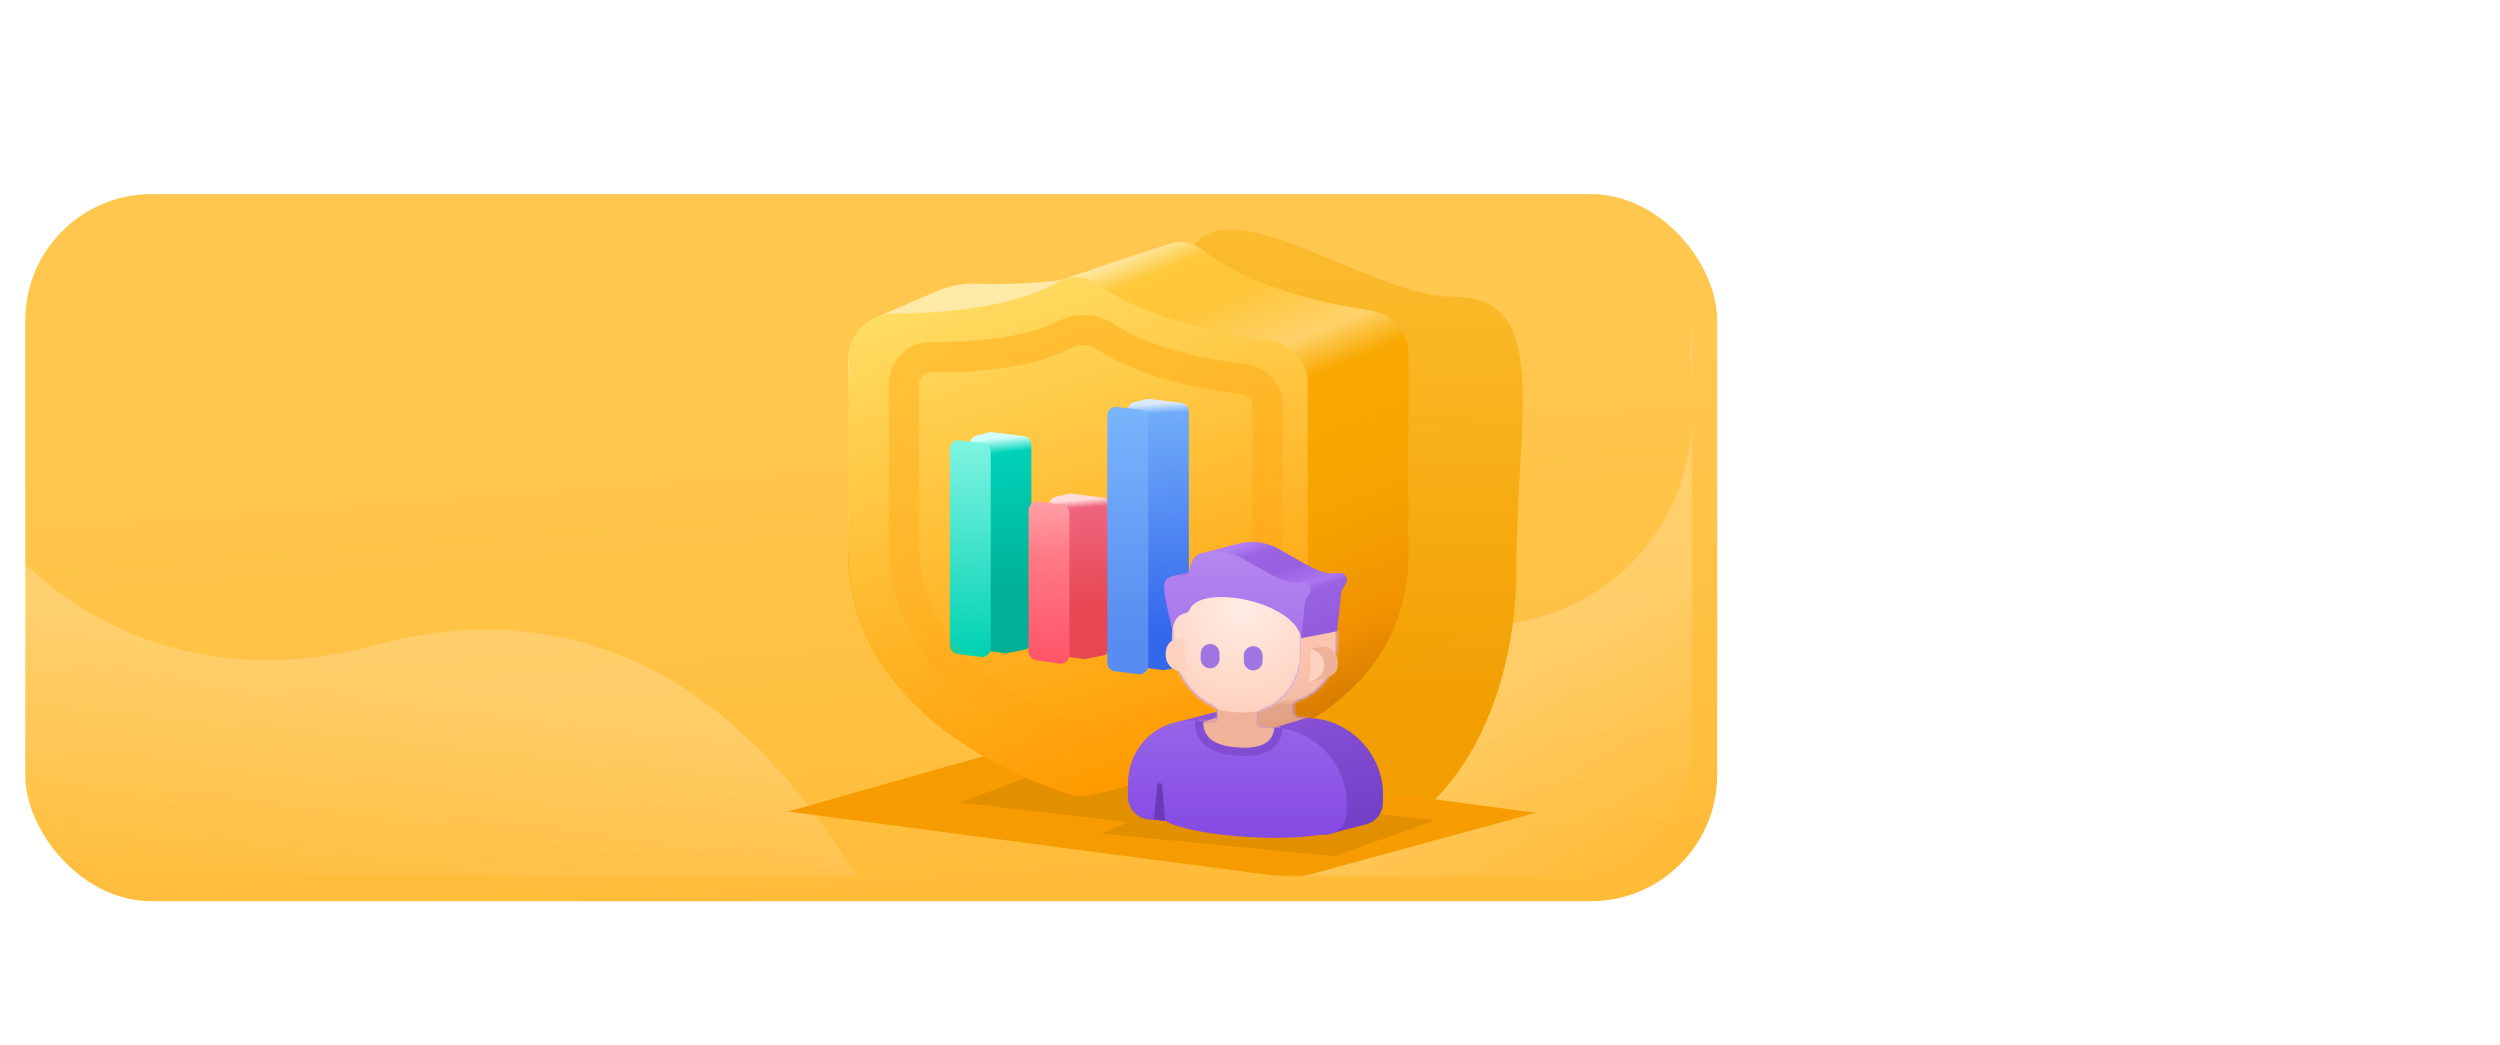<svg width="670" height="280" viewBox="0 0 990 280" fill="none" xmlns="http://www.w3.org/2000/svg">
<g filter="url(#filter0_ii_4972_11848)">
<rect width="670" height="280" rx="50" fill="url(#paint0_linear_4972_11848)"/>
</g>
<mask id="mask0_4972_11848" style="mask-type:alpha" maskUnits="userSpaceOnUse" x="0" y="0" width="670" height="280">
<rect width="670" height="280" rx="50" fill="#FCB13F"/>
</mask>
<g mask="url(#mask0_4972_11848)">
<path opacity="0.2" d="M336.581 275.972C396.354 371.913 478.455 381.811 521.709 374.596L273.431 631.601C195.774 581.99 28.966 406.698 -64.338 278.076C-180.967 117.299 -67.413 -24.977 -34.771 81.354C-6.998 171.827 69.436 210.012 147.562 188.84C225.689 167.668 289.457 200.333 336.581 275.972Z" fill="url(#paint1_linear_4972_11848)"/>
<path opacity="0.2" d="M514.898 272.176C505.265 338.198 463.206 362.97 438.108 369.299L633.164 449.563C663.427 404.366 712.176 270.114 732.212 178.487C757.257 63.953 662.196 13.869 669.693 79.093C676.072 134.59 643.768 173.319 596.51 180.348C549.252 187.377 522.492 220.125 514.898 272.176Z" fill="url(#paint2_linear_4972_11848)"/>
<g filter="url(#filter1_f_4972_11848)">
<path d="M600.497 158.269C600.497 218.32 568.991 267 530.125 267C491.26 267 468 110.74 468 50.689C468 -9.361 536.892 50.689 575.757 50.689C614.623 50.689 600.497 98.219 600.497 158.269Z" fill="url(#paint3_linear_4972_11848)"/>
</g>
<g filter="url(#filter2_f_4972_11848)">
<path d="M512.937 281L312 254.5L405.657 228L608.164 255.001L512.937 281Z" fill="#F79C00"/>
</g>
<g filter="url(#filter3_f_4972_11848)">
<path d="M451.858 259.327L380.034 250.91L412.93 238.716L485.32 247.321L451.858 259.327Z" fill="#E39000"/>
</g>
<g filter="url(#filter4_f_4972_11848)">
<path d="M528.22 272.23L436 263.225L474.896 247.031L568.327 257.993L528.22 272.23Z" fill="#E39000"/>
</g>
</g>
<mask id="mask1_4972_11848" style="mask-type:alpha" maskUnits="userSpaceOnUse" x="300" y="24" width="293" height="293">
<rect x="300" y="24" width="293" height="293" fill="#C4C4C4"/>
</mask>
<g mask="url(#mask1_4972_11848)">
<path d="M463.552 29.572C468.232 28.105 473.243 29.601 477.088 32.645C495.324 47.082 524.725 53.394 542.542 56.014C551.054 57.265 557.748 64.435 557.748 73.038V152.462C557.748 205.095 510.69 225.769 484.279 233.227L483.986 233.312C483.098 233.579 482.229 233.832 481.381 234.072C481.033 234.173 480.688 234.271 480.348 234.367L479.926 234.489L479.824 234.518C479.012 234.761 478.217 234.992 477.44 235.211L476.969 235.347L476.786 235.4C475.883 235.67 475.001 235.924 474.141 236.165C473.75 236.28 473.363 236.392 472.98 236.501C472.167 236.745 471.37 236.976 470.591 237.196C470.263 237.291 469.938 237.384 469.616 237.475L469.31 237.563C468.416 237.832 467.541 238.087 466.687 238.328C466.359 238.423 466.034 238.516 465.711 238.607C465.382 238.702 465.056 238.795 464.732 238.887L464.424 238.976L464.169 239.049C463.546 239.235 462.932 239.415 462.328 239.587C461.964 239.694 461.602 239.799 461.245 239.901C460.437 240.142 459.644 240.373 458.87 240.591C458.54 240.687 458.213 240.78 457.888 240.872C457.56 240.967 457.235 241.06 456.913 241.15L456.486 241.273C455.633 241.53 454.797 241.773 453.981 242.003C453.738 242.073 453.497 242.142 453.257 242.211C452.945 242.301 452.636 242.39 452.329 242.478C451.56 242.707 450.806 242.926 450.068 243.134L449.614 243.265C449.43 243.318 449.246 243.37 449.063 243.421L448.809 243.494C447.907 243.766 447.024 244.023 446.163 244.267C445.835 244.361 445.51 244.454 445.188 244.545C438.521 246.474 433.07 247.578 429.866 248.141C427.807 248.503 425.756 248.376 423.761 247.749C408.074 242.818 335.811 216.566 335.811 151.343V76.284C335.811 68.591 340.385 61.633 347.448 58.584L371.272 48.297C376.267 46.14 381.723 45.286 387.16 45.457C394.745 45.697 406.739 45.671 419.716 44.087C428.169 41.523 447.641 34.56 463.552 29.572Z" fill="url(#paint4_linear_4972_11848)"/>
<path d="M434.239 45.411C429.896 42.23 423.733 42.026 419.068 44.712C400.96 55.141 372.625 57.198 354.183 57.296C344.376 57.348 336 65.124 336 74.931C336 89.291 336 113.395 336 151.476C336 216.699 408.263 242.951 423.95 247.882C425.945 248.509 427.947 248.644 430.006 248.283C445.884 245.499 517.864 229.289 517.864 164.193C517.864 123.489 517.864 98.754 517.864 84.818C517.864 76.189 511.146 69.027 502.593 67.879C484.166 65.405 453.29 59.365 434.239 45.411Z" fill="url(#paint5_linear_4972_11848)"/>
<g filter="url(#filter5_d_4972_11848)">
<path d="M400.429 111.274V189.046C400.429 190.687 399.27 192.101 397.661 192.422L390.884 193.778C390.501 193.854 390.108 193.865 389.722 193.81L379.089 192.291C377.393 192.049 376.133 190.596 376.133 188.882V110.923C376.133 109.343 377.208 107.965 378.741 107.582L383.608 106.366C384.02 106.262 384.448 106.237 384.87 106.289L397.413 107.857C399.136 108.073 400.429 109.537 400.429 111.274Z" fill="url(#paint6_linear_4972_11848)"/>
</g>
<path d="M376.131 188.707V110.914C376.131 108.843 377.946 107.24 380.002 107.497L389.312 108.661C391.035 108.876 392.328 110.341 392.328 112.078V189.871C392.328 191.942 390.513 193.545 388.458 193.288L379.147 192.124C377.424 191.908 376.131 190.443 376.131 188.707Z" fill="url(#paint7_linear_4972_11848)"/>
<g filter="url(#filter6_d_4972_11848)">
<path d="M431.613 135.573V191.327C431.613 192.968 430.455 194.382 428.845 194.703L422.068 196.059C421.685 196.135 421.292 196.146 420.906 196.091L410.274 194.572C408.577 194.33 407.317 192.877 407.317 191.163V135.222C407.317 133.642 408.392 132.264 409.925 131.881L414.792 130.664C415.204 130.561 415.632 130.535 416.054 130.588L428.597 132.156C430.32 132.371 431.613 133.836 431.613 135.573Z" fill="url(#paint8_linear_4972_11848)"/>
</g>
<path d="M407.318 191.132L407.32 135.176C407.32 133.104 409.136 131.502 411.191 131.759L420.501 132.922C422.224 133.138 423.518 134.603 423.518 136.339V192.528C423.518 194.599 421.702 196.202 419.647 195.945L410.335 194.549C408.612 194.333 407.318 192.868 407.318 191.132Z" fill="url(#paint9_linear_4972_11848)"/>
<g filter="url(#filter7_d_4972_11848)">
<path d="M462.793 98.111V195.713C462.793 197.355 461.634 198.768 460.025 199.09L453.248 200.445C452.865 200.522 452.472 200.533 452.085 200.477L441.453 198.959C439.757 198.716 438.497 197.263 438.497 195.549V97.76C438.497 96.18 439.572 94.802 441.105 94.419L445.971 93.202C446.384 93.099 446.812 93.073 447.234 93.126L459.776 94.694C461.5 94.909 462.793 96.374 462.793 98.111Z" fill="url(#paint10_linear_4972_11848)"/>
</g>
<path d="M438.494 195.542V97.701C438.494 95.63 440.309 94.027 442.364 94.284L451.675 95.448C453.398 95.663 454.691 97.128 454.691 98.865L454.691 196.706C454.691 198.777 452.876 200.38 450.82 200.123L441.51 198.959C439.787 198.744 438.494 197.279 438.494 195.542Z" fill="url(#paint11_linear_4972_11848)"/>
<g opacity="0.4" filter="url(#filter8_i_4972_11848)">
<path d="M434.47 67.292C429.994 64.263 423.763 64.051 418.965 66.538C403.328 74.643 379.578 75.712 365.845 75.555C359.996 75.488 355 80.121 355 85.971C355 96.78 355 116.748 355 150.545C355 201.579 410.27 222.644 423.96 227.078C425.96 227.726 428.069 227.869 430.136 227.488C443.988 224.934 499 211.584 499 160.669C499 125.331 499 105.112 499 94.673C499 89.373 494.886 84.983 489.624 84.34C476.018 82.679 450.661 78.252 434.47 67.292Z" stroke="url(#paint12_linear_4972_11848)" stroke-width="12"/>
</g>
<path d="M514.432 217.103L520.236 217.61C535.381 218.935 547.657 232.287 547.655 247.431V250.924C547.655 255.359 544.448 258.988 540.301 259.734C539.877 259.879 539.439 259.993 538.99 260.074C538.568 260.218 538.133 260.332 537.686 260.412C537.267 260.556 536.834 260.669 536.39 260.749C535.962 260.897 535.519 261.013 535.066 261.094C534.655 261.234 534.231 261.345 533.796 261.425C533.364 261.574 532.918 261.692 532.46 261.774C532.034 261.919 531.595 262.034 531.144 262.114C530.728 262.256 530.299 262.368 529.86 262.447C529.437 262.593 529.001 262.707 528.554 262.788C528.132 262.933 527.697 263.047 527.251 263.128C526.104 263.523 524.855 263.69 523.561 263.576L454.922 257.571C450.302 257.165 446.755 253.296 446.755 248.656V243.597C446.755 231.362 454.769 221.698 465.833 219.135C466.261 219.011 466.693 218.899 467.13 218.797C467.554 218.675 467.984 218.563 468.418 218.462C468.857 218.335 469.301 218.219 469.751 218.115C470.185 217.99 470.625 217.875 471.07 217.773C471.485 217.653 471.906 217.543 472.33 217.444C472.78 217.314 473.235 217.196 473.696 217.089C474.108 216.971 474.525 216.863 474.947 216.765C475.387 216.637 475.833 216.521 476.284 216.416C476.718 216.291 477.156 216.177 477.6 216.075C478.027 215.952 478.459 215.84 478.895 215.739C479.886 215.453 480.904 215.225 481.945 215.059C481.919 214.253 481.445 213.524 480.71 213.182C471.178 208.741 464.373 198.97 464.28 188.17C464.277 187.827 464.274 187.283 464.271 186.665C464.261 184.977 464.247 182.737 464.228 182.538C464.226 182.516 464.228 182.495 464.229 182.474C464.231 182.447 464.233 182.42 464.228 182.391C464.178 182.054 463.966 181.176 463.673 179.963C462.83 176.469 461.316 170.196 461.049 166.058C460.837 162.816 462.628 161.553 464.971 161.164C465.377 161.012 465.815 160.901 466.275 160.825C466.68 160.673 467.117 160.563 467.575 160.487C467.983 160.333 468.423 160.222 468.885 160.145C469.294 159.992 469.735 159.881 470.197 159.804C470.419 159.721 470.65 159.651 470.889 159.592C470.942 159.45 470.982 159.301 471.009 159.146C471.517 156.21 472.958 153.272 474.757 152.594C475.276 152.399 476.044 152.151 477.012 151.936C477.392 151.822 477.828 151.706 478.315 151.598C478.691 151.485 479.122 151.369 479.604 151.262C479.987 151.147 480.428 151.028 480.922 150.918C481.306 150.803 481.748 150.685 482.243 150.575C482.617 150.463 483.046 150.349 483.524 150.242C483.914 150.125 484.364 150.004 484.867 149.893C485.236 149.783 485.657 149.671 486.125 149.566C486.514 149.449 486.963 149.328 487.467 149.216C487.849 149.101 488.29 148.984 488.782 148.875C489.161 148.761 489.597 148.645 490.083 148.537C492.987 147.665 499.213 146.651 506.029 150.339C507.938 151.372 509.871 152.482 511.766 153.571C517.513 156.872 522.92 159.978 526.31 160.144C527.87 160.219 529.157 160.168 530.24 160.014C532.303 159.723 534.016 161.945 533.154 163.803C532.555 165.093 531.912 166.136 531.531 166.713C531.309 167.05 531.177 167.441 531.147 167.858L529.503 183.188V188.673C529.503 199.215 523.09 207.693 513.952 210.75C513.069 211.044 512.466 211.862 512.466 212.795V214.958C512.466 216.075 513.319 217.006 514.432 217.103Z" fill="url(#paint13_linear_4972_11848)"/>
<mask id="mask2_4972_11848" style="mask-type:alpha" maskUnits="userSpaceOnUse" x="446" y="147" width="102" height="117">
<path d="M514.432 217.105L520.236 217.612C535.381 218.937 547.657 232.288 547.655 247.433V250.926C547.655 255.361 544.448 258.99 540.301 259.736C539.877 259.881 539.439 259.995 538.99 260.076C538.568 260.22 538.133 260.334 537.686 260.414C537.267 260.558 536.834 260.671 536.39 260.751C535.962 260.899 535.519 261.015 535.066 261.096C534.655 261.236 534.231 261.347 533.796 261.427C533.364 261.576 532.918 261.693 532.46 261.776C532.034 261.921 531.595 262.036 531.144 262.116C530.728 262.258 530.299 262.37 529.86 262.449C529.437 262.595 529.001 262.709 528.554 262.79C528.132 262.935 527.697 263.049 527.251 263.13C526.104 263.525 524.855 263.692 523.561 263.578L454.922 257.573C450.302 257.167 446.755 253.298 446.755 248.658V243.599C446.755 231.364 454.769 221.7 465.833 219.137C466.261 219.013 466.693 218.901 467.13 218.799C467.554 218.677 467.984 218.565 468.418 218.464C468.857 218.337 469.301 218.221 469.751 218.117C470.185 217.991 470.625 217.877 471.07 217.775C471.485 217.655 471.906 217.545 472.33 217.446C472.78 217.316 473.235 217.198 473.696 217.091C474.108 216.973 474.525 216.865 474.947 216.766C475.387 216.639 475.833 216.523 476.284 216.418C476.718 216.293 477.156 216.179 477.6 216.077C478.027 215.954 478.459 215.842 478.895 215.741C479.886 215.455 480.904 215.227 481.945 215.061C481.919 214.255 481.445 213.526 480.71 213.184C471.178 208.743 464.373 198.972 464.28 188.172C464.277 187.828 464.274 187.284 464.271 186.667C464.261 184.979 464.247 182.739 464.228 182.54C464.226 182.518 464.228 182.497 464.229 182.476C464.231 182.449 464.233 182.422 464.228 182.393C464.178 182.056 463.966 181.178 463.673 179.965C462.83 176.471 461.316 170.198 461.049 166.06C460.837 162.818 462.628 161.555 464.971 161.166C465.377 161.014 465.815 160.903 466.275 160.827C466.68 160.675 467.117 160.565 467.575 160.488C467.983 160.335 468.423 160.224 468.885 160.147C469.294 159.994 469.735 159.883 470.197 159.806C470.419 159.723 470.65 159.653 470.889 159.594C470.942 159.452 470.982 159.303 471.009 159.148C471.517 156.212 472.958 153.274 474.757 152.596C475.276 152.401 476.044 152.153 477.012 151.938C477.392 151.824 477.828 151.708 478.315 151.6C478.691 151.487 479.122 151.371 479.604 151.264C479.987 151.148 480.428 151.03 480.922 150.92C481.306 150.805 481.748 150.687 482.243 150.577C482.617 150.465 483.046 150.351 483.524 150.244C483.914 150.127 484.364 150.006 484.867 149.895C485.236 149.785 485.657 149.673 486.125 149.568C486.514 149.45 486.963 149.33 487.467 149.218C487.849 149.103 488.29 148.986 488.782 148.877C489.161 148.763 489.597 148.647 490.083 148.539C492.987 147.667 499.213 146.653 506.029 150.341C507.938 151.374 509.871 152.484 511.766 153.573C517.513 156.874 522.92 159.98 526.31 160.146C527.87 160.221 529.157 160.169 530.24 160.016C532.303 159.724 534.016 161.947 533.154 163.805C532.555 165.095 531.912 166.138 531.531 166.715C531.309 167.052 531.177 167.443 531.147 167.86L529.503 183.19V188.675C529.503 199.216 523.09 207.695 513.952 210.752C513.069 211.045 512.466 211.864 512.466 212.797V214.96C512.466 216.076 513.319 217.008 514.432 217.105Z" fill="url(#paint14_linear_4972_11848)"/>
</mask>
<g mask="url(#mask2_4972_11848)">
<path d="M501.397 222.223L517.953 217.256L532.026 209.806L536.993 181.659L511.331 186.626L487.323 215.6L476.562 218.912L495.602 222.223H501.397Z" fill="url(#paint15_linear_4972_11848)"/>
</g>
<path d="M505.868 221.348L500.063 220.84C498.951 220.743 498.097 219.812 498.097 218.695V216.533C498.097 215.6 498.7 214.781 499.584 214.487C508.721 211.431 515.135 202.952 515.135 192.411V186.926L516.779 171.595C516.809 171.178 516.941 170.787 517.163 170.45C517.543 169.874 518.187 168.83 518.785 167.541C519.647 165.683 517.934 163.46 515.871 163.752C514.789 163.905 513.502 163.957 511.942 163.881C507.434 163.661 499.359 158.241 491.66 154.076C483.959 149.912 477.012 151.748 474.757 152.597C472.958 153.275 471.517 156.213 471.009 159.148C470.8 160.362 469.752 161.175 468.501 161.082C464.764 160.805 460.738 161.289 461.049 166.061C461.409 171.636 464.032 181.087 464.228 182.394C464.237 182.446 464.224 182.491 464.228 182.541C464.254 182.813 464.269 186.891 464.28 188.172C464.373 198.973 471.178 208.744 480.71 213.185C481.466 213.537 481.946 214.297 481.946 215.131V216.905C481.946 218.168 480.864 219.16 479.604 219.05L474.176 218.574C459.033 217.25 446.755 228.455 446.755 243.6V248.659C446.755 253.299 450.302 257.168 454.922 257.574C454.922 257.574 455.427 257.641 461.439 258.144C469.934 263.579 504.703 266.926 523.561 263.579C528.71 264.442 533.289 259.915 533.289 254.664V251.171C533.289 236.024 521.012 222.672 505.868 221.348Z" fill="url(#paint16_linear_4972_11848)"/>
<mask id="mask3_4972_11848" style="mask-type:alpha" maskUnits="userSpaceOnUse" x="446" y="151" width="88" height="114">
<path d="M505.868 221.347L500.063 220.839C498.951 220.742 498.097 219.811 498.097 218.694V216.532C498.097 215.599 498.7 214.78 499.584 214.486C508.721 211.43 515.135 202.951 515.135 192.41V186.925L516.779 171.594C516.809 171.177 516.941 170.786 517.163 170.449C517.543 169.873 518.187 168.829 518.785 167.54C519.647 165.682 517.934 163.459 515.871 163.751C514.789 163.904 513.502 163.956 511.942 163.88C507.434 163.66 499.359 158.24 491.66 154.075C483.959 149.911 477.012 151.747 474.757 152.596C472.958 153.274 471.517 156.212 471.009 159.148C470.8 160.362 469.752 161.174 468.501 161.081C464.764 160.804 460.738 161.288 461.049 166.06C461.409 171.635 464.032 181.086 464.228 182.393C464.237 182.445 464.224 182.49 464.228 182.54C464.254 182.812 464.269 186.89 464.28 188.171C464.373 198.972 471.178 208.743 480.71 213.184C481.466 213.536 481.946 214.296 481.946 215.13V216.904C481.946 218.167 480.864 219.159 479.604 219.049L474.176 218.573C459.033 217.249 446.755 228.454 446.755 243.599V248.658C446.755 253.298 450.302 257.167 454.922 257.573C454.922 257.573 455.427 257.64 461.439 258.143C469.934 263.578 504.703 266.925 523.561 263.578C528.71 264.441 533.289 259.915 533.289 254.663V251.17C533.289 236.023 521.012 222.671 505.868 221.347Z" fill="url(#paint17_linear_4972_11848)"/>
</mask>
<g mask="url(#mask3_4972_11848)">
<path d="M489.795 230.496C504.365 232.483 507.456 223.598 507.18 218.907C510.767 215.319 517.444 203.84 515.457 186.621C513.686 171.264 475.644 164.031 471.138 174.462C470.809 175.224 470.128 175.833 469.312 175.987C466.174 176.58 464.69 179.216 464.132 183.31C462.145 197.88 470.479 211.456 474.894 216.423C473.791 220.286 475.226 228.51 489.795 230.496Z" fill="url(#paint18_radial_4972_11848)"/>
</g>
<path fill-rule="evenodd" clip-rule="evenodd" d="M475.493 226.492C473.429 223.772 473.088 220.714 473.243 218.484L476.546 218.714C476.426 220.446 476.708 222.615 478.131 224.49C479.533 226.338 482.246 228.165 487.525 228.842C494.015 229.673 498.149 229.055 500.696 227.665C503.12 226.343 504.343 224.187 504.709 221.187L507.996 221.587C507.534 225.379 505.86 228.62 502.283 230.572C498.829 232.456 493.857 232.991 487.104 232.126C481.211 231.371 477.576 229.237 475.493 226.492Z" fill="#824DD2"/>
<path fill-rule="evenodd" clip-rule="evenodd" d="M482.924 191.892C482.924 189.835 481.256 188.167 479.198 188.167C477.141 188.167 475.473 189.835 475.473 191.892V194.072C475.473 196.129 477.141 197.797 479.198 197.797C481.256 197.797 482.924 196.129 482.924 194.072V191.892ZM499.994 192.746C499.994 190.689 498.327 189.021 496.269 189.021C494.212 189.021 492.544 190.689 492.544 192.746V194.899C492.544 196.957 494.212 198.625 496.269 198.625C498.327 198.625 499.994 196.957 499.994 194.899V192.746Z" fill="#9F75E2"/>
<path fill-rule="evenodd" clip-rule="evenodd" d="M456.938 257.745L458.305 244.081C458.327 243.865 458.422 243.663 458.575 243.51C459.139 242.947 460.103 243.296 460.176 244.089L461.453 258.144L456.938 257.745Z" fill="#6C39B9"/>
<path d="M529.814 195.537C529.814 199.868 527.649 200.95 523.319 202.033C518.988 203.115 517.906 203.115 517.906 203.115L520.071 198.785L518.988 190.125L524.401 189.042C526.205 189.403 529.814 191.207 529.814 195.537Z" fill="#EEB298"/>
<path d="M524.401 196.63C524.401 200.96 519.71 203.125 517.905 203.125C517.905 203.125 518.988 199.878 518.988 197.713V190.135C520.792 190.496 524.401 192.3 524.401 196.63Z" fill="#FFD2BF"/>
<path d="M461.603 192.231C461.603 196.561 464.913 199.809 470.708 198.981C470.708 198.981 469.052 195.351 469.052 193.186V185.735C464.085 185.735 461.603 187.9 461.603 192.231Z" fill="#FFD2BF"/>
</g>
<defs>
<filter id="filter0_ii_4972_11848" x="-30" y="-30" width="740" height="350" filterUnits="userSpaceOnUse" color-interpolation-filters="sRGB">
<feFlood flood-opacity="0" result="BackgroundImageFix"/>
<feBlend mode="normal" in="SourceGraphic" in2="BackgroundImageFix" result="shape"/>
<feColorMatrix in="SourceAlpha" type="matrix" values="0 0 0 0 0 0 0 0 0 0 0 0 0 0 0 0 0 0 127 0" result="hardAlpha"/>
<feOffset dx="-30" dy="-30"/>
<feGaussianBlur stdDeviation="45"/>
<feComposite in2="hardAlpha" operator="arithmetic" k2="-1" k3="1"/>
<feColorMatrix type="matrix" values="0 0 0 0 1 0 0 0 0 0.71 0 0 0 0 0.216 0 0 0 1 0"/>
<feBlend mode="normal" in2="shape" result="effect1_innerShadow_4972_11848"/>
<feColorMatrix in="SourceAlpha" type="matrix" values="0 0 0 0 0 0 0 0 0 0 0 0 0 0 0 0 0 0 127 0" result="hardAlpha"/>
<feOffset dx="40" dy="40"/>
<feGaussianBlur stdDeviation="50"/>
<feComposite in2="hardAlpha" operator="arithmetic" k2="-1" k3="1"/>
<feColorMatrix type="matrix" values="0 0 0 0 1 0 0 0 0 1 0 0 0 0 1 0 0 0 0.3 0"/>
<feBlend mode="normal" in2="effect1_innerShadow_4972_11848" result="effect2_innerShadow_4972_11848"/>
</filter>
<filter id="filter1_f_4972_11848" x="428" y="-16" width="215" height="323" filterUnits="userSpaceOnUse" color-interpolation-filters="sRGB">
<feFlood flood-opacity="0" result="BackgroundImageFix"/>
<feBlend mode="normal" in="SourceGraphic" in2="BackgroundImageFix" result="shape"/>
<feGaussianBlur stdDeviation="20" result="effect1_foregroundBlur_4972_11848"/>
</filter>
<filter id="filter2_f_4972_11848" x="290.068" y="206.068" width="340.029" height="96.865" filterUnits="userSpaceOnUse" color-interpolation-filters="sRGB">
<feFlood flood-opacity="0" result="BackgroundImageFix"/>
<feBlend mode="normal" in="SourceGraphic" in2="BackgroundImageFix" result="shape"/>
<feGaussianBlur stdDeviation="10.966" result="effect1_foregroundBlur_4972_11848"/>
</filter>
<filter id="filter3_f_4972_11848" x="368.034" y="226.717" width="129.286" height="44.61" filterUnits="userSpaceOnUse" color-interpolation-filters="sRGB">
<feFlood flood-opacity="0" result="BackgroundImageFix"/>
<feBlend mode="normal" in="SourceGraphic" in2="BackgroundImageFix" result="shape"/>
<feGaussianBlur stdDeviation="6" result="effect1_foregroundBlur_4972_11848"/>
</filter>
<filter id="filter4_f_4972_11848" x="424" y="235.031" width="156.327" height="49.198" filterUnits="userSpaceOnUse" color-interpolation-filters="sRGB">
<feFlood flood-opacity="0" result="BackgroundImageFix"/>
<feBlend mode="normal" in="SourceGraphic" in2="BackgroundImageFix" result="shape"/>
<feGaussianBlur stdDeviation="6" result="effect1_foregroundBlur_4972_11848"/>
</filter>
<filter id="filter5_d_4972_11848" x="376.133" y="100.263" width="36.296" height="95.582" filterUnits="userSpaceOnUse" color-interpolation-filters="sRGB">
<feFlood flood-opacity="0" result="BackgroundImageFix"/>
<feColorMatrix in="SourceAlpha" type="matrix" values="0 0 0 0 0 0 0 0 0 0 0 0 0 0 0 0 0 0 127 0" result="hardAlpha"/>
<feOffset dx="8" dy="-2"/>
<feGaussianBlur stdDeviation="2"/>
<feComposite in2="hardAlpha" operator="out"/>
<feColorMatrix type="matrix" values="0 0 0 0 0.925 0 0 0 0 0.534 0 0 0 0 0 0 0 0 0.4 0"/>
<feBlend mode="normal" in2="BackgroundImageFix" result="effect1_dropShadow_4972_11848"/>
<feBlend mode="normal" in="SourceGraphic" in2="effect1_dropShadow_4972_11848" result="shape"/>
</filter>
<filter id="filter6_d_4972_11848" x="407.317" y="124.562" width="36.296" height="73.564" filterUnits="userSpaceOnUse" color-interpolation-filters="sRGB">
<feFlood flood-opacity="0" result="BackgroundImageFix"/>
<feColorMatrix in="SourceAlpha" type="matrix" values="0 0 0 0 0 0 0 0 0 0 0 0 0 0 0 0 0 0 127 0" result="hardAlpha"/>
<feOffset dx="8" dy="-2"/>
<feGaussianBlur stdDeviation="2"/>
<feComposite in2="hardAlpha" operator="out"/>
<feColorMatrix type="matrix" values="0 0 0 0 0.783 0 0 0 0 0.525 0 0 0 0 0 0 0 0 0.5 0"/>
<feBlend mode="normal" in2="BackgroundImageFix" result="effect1_dropShadow_4972_11848"/>
<feBlend mode="normal" in="SourceGraphic" in2="effect1_dropShadow_4972_11848" result="shape"/>
</filter>
<filter id="filter7_d_4972_11848" x="438.497" y="87.1" width="36.296" height="115.412" filterUnits="userSpaceOnUse" color-interpolation-filters="sRGB">
<feFlood flood-opacity="0" result="BackgroundImageFix"/>
<feColorMatrix in="SourceAlpha" type="matrix" values="0 0 0 0 0 0 0 0 0 0 0 0 0 0 0 0 0 0 127 0" result="hardAlpha"/>
<feOffset dx="8" dy="-2"/>
<feGaussianBlur stdDeviation="2"/>
<feComposite in2="hardAlpha" operator="out"/>
<feColorMatrix type="matrix" values="0 0 0 0 0.914 0 0 0 0 0.569 0 0 0 0 0.11 0 0 0 0.4 0"/>
<feBlend mode="normal" in2="BackgroundImageFix" result="effect1_dropShadow_4972_11848"/>
<feBlend mode="normal" in="SourceGraphic" in2="effect1_dropShadow_4972_11848" result="shape"/>
</filter>
<filter id="filter8_i_4972_11848" x="349" y="57.831" width="159" height="175.866" filterUnits="userSpaceOnUse" color-interpolation-filters="sRGB">
<feFlood flood-opacity="0" result="BackgroundImageFix"/>
<feBlend mode="normal" in="SourceGraphic" in2="BackgroundImageFix" result="shape"/>
<feColorMatrix in="SourceAlpha" type="matrix" values="0 0 0 0 0 0 0 0 0 0 0 0 0 0 0 0 0 0 127 0" result="hardAlpha"/>
<feOffset dx="3" dy="-1"/>
<feGaussianBlur stdDeviation="5"/>
<feComposite in2="hardAlpha" operator="arithmetic" k2="-1" k3="1"/>
<feColorMatrix type="matrix" values="0 0 0 0 0.929 0 0 0 0 0.498 0 0 0 0 0 0 0 0 0.6 0"/>
<feBlend mode="normal" in2="shape" result="effect1_innerShadow_4972_11848"/>
</filter>
<linearGradient id="paint0_linear_4972_11848" x1="223.333" y1="89.5" x2="238.209" y2="287.28" gradientUnits="userSpaceOnUse">
<stop stop-color="#FFC74E"/>
<stop offset="1" stop-color="#FFBC39"/>
</linearGradient>
<linearGradient id="paint1_linear_4972_11848" x1="104" y1="192.001" x2="88.611" y2="289.414" gradientUnits="userSpaceOnUse">
<stop stop-color="white"/>
<stop offset="1" stop-color="white" stop-opacity="0"/>
</linearGradient>
<linearGradient id="paint2_linear_4972_11848" x1="627" y1="184.001" x2="673.146" y2="259.238" gradientUnits="userSpaceOnUse">
<stop stop-color="white"/>
<stop offset="1" stop-color="white" stop-opacity="0"/>
</linearGradient>
<linearGradient id="paint3_linear_4972_11848" x1="535.5" y1="24" x2="535.5" y2="267" gradientUnits="userSpaceOnUse">
<stop stop-color="#F5AB00" stop-opacity="0.4"/>
<stop offset="0.781" stop-color="#F29E00"/>
</linearGradient>
<linearGradient id="paint4_linear_4972_11848" x1="465" y1="9" x2="551.5" y2="220" gradientUnits="userSpaceOnUse">
<stop offset="0.071" stop-color="#FFE9A7"/>
<stop offset="0.119" stop-color="#FEC93A"/>
<stop offset="0.2" stop-color="#FEC538"/>
<stop offset="0.318" stop-color="#FFD26A"/>
<stop offset="0.389" stop-color="#F8A800"/>
<stop offset="0.597" stop-color="#F7A500"/>
<stop offset="0.817" stop-color="#F09200"/>
<stop offset="1" stop-color="#CB6F00"/>
</linearGradient>
<linearGradient id="paint5_linear_4972_11848" x1="362.5" y1="55.5" x2="426.932" y2="248.766" gradientUnits="userSpaceOnUse">
<stop stop-color="#FFDC62"/>
<stop offset="1" stop-color="#FF9B00"/>
</linearGradient>
<linearGradient id="paint6_linear_4972_11848" x1="389.325" y1="104.772" x2="396" y2="170.5" gradientUnits="userSpaceOnUse">
<stop offset="0.055" stop-color="#D1FFFC"/>
<stop offset="0.144" stop-color="#00D2B9"/>
<stop offset="1" stop-color="#00AF95"/>
</linearGradient>
<linearGradient id="paint7_linear_4972_11848" x1="376" y1="108.5" x2="382" y2="193" gradientUnits="userSpaceOnUse">
<stop stop-color="#7FF4E2"/>
<stop offset="1" stop-color="#00D2B2"/>
</linearGradient>
<linearGradient id="paint8_linear_4972_11848" x1="420" y1="131" x2="423.5" y2="176" gradientUnits="userSpaceOnUse">
<stop offset="0.045" stop-color="#FFDBDB"/>
<stop offset="0.114" stop-color="#EF657E"/>
<stop offset="1" stop-color="#E74751"/>
</linearGradient>
<linearGradient id="paint9_linear_4972_11848" x1="412.5" y1="133" x2="415" y2="193.5" gradientUnits="userSpaceOnUse">
<stop stop-color="#FF9EA4"/>
<stop offset="0.327" stop-color="#FF7A85"/>
<stop offset="1" stop-color="#FF566A"/>
</linearGradient>
<linearGradient id="paint10_linear_4972_11848" x1="451.686" y1="91.429" x2="457.5" y2="184" gradientUnits="userSpaceOnUse">
<stop offset="0.037" stop-color="#D9EAFF"/>
<stop offset="0.079" stop-color="#70ACF9"/>
<stop offset="1" stop-color="#3468EC"/>
</linearGradient>
<linearGradient id="paint11_linear_4972_11848" x1="446.602" y1="94.257" x2="446.602" y2="185.666" gradientUnits="userSpaceOnUse">
<stop stop-color="#79B5FC"/>
<stop offset="1" stop-color="#588CF0"/>
</linearGradient>
<linearGradient id="paint12_linear_4972_11848" x1="427" y1="61" x2="426.89" y2="242.152" gradientUnits="userSpaceOnUse">
<stop offset="0.049" stop-color="#FFA100"/>
<stop offset="1" stop-color="#FF8900" stop-opacity="0"/>
</linearGradient>
<linearGradient id="paint13_linear_4972_11848" x1="501.274" y1="145.633" x2="542.784" y2="261.128" gradientUnits="userSpaceOnUse">
<stop stop-color="#B17EF2"/>
<stop offset="0.044" stop-color="#9A63E1"/>
<stop offset="0.118" stop-color="#9760DF"/>
<stop offset="0.19" stop-color="#AA75F1"/>
<stop offset="0.215" stop-color="#9962E0"/>
<stop offset="1" stop-color="#723EC7"/>
</linearGradient>
<linearGradient id="paint14_linear_4972_11848" x1="501.274" y1="145.635" x2="501.274" y2="260.806" gradientUnits="userSpaceOnUse">
<stop stop-color="#9C65E3"/>
<stop offset="1" stop-color="#723EC7"/>
</linearGradient>
<linearGradient id="paint15_linear_4972_11848" x1="515.47" y1="181.659" x2="518.781" y2="222.223" gradientUnits="userSpaceOnUse">
<stop stop-color="#FFC6AE"/>
<stop offset="0.679" stop-color="#F4BEA8"/>
<stop offset="0.741" stop-color="#E2A388"/>
<stop offset="0.857" stop-color="#E2A388"/>
<stop offset="1" stop-color="#E4916E"/>
</linearGradient>
<linearGradient id="paint16_linear_4972_11848" x1="490.022" y1="151.454" x2="490.022" y2="263.805" gradientUnits="userSpaceOnUse">
<stop stop-color="#B587EF"/>
<stop offset="1" stop-color="#854BE4"/>
</linearGradient>
<linearGradient id="paint17_linear_4972_11848" x1="490.022" y1="151.453" x2="490.022" y2="263.804" gradientUnits="userSpaceOnUse">
<stop stop-color="#B587EF"/>
<stop offset="1" stop-color="#854BE4"/>
</linearGradient>
<radialGradient id="paint18_radial_4972_11848" cx="0" cy="0" r="1" gradientUnits="userSpaceOnUse" gradientTransform="translate(492.278 173.376) rotate(92.447) scale(57.458 59.147)">
<stop stop-color="#FFECE4"/>
<stop offset="0.725" stop-color="#FFD2BF"/>
<stop offset="0.732" stop-color="#F0B39A"/>
<stop offset="1" stop-color="#F0B39A"/>
</radialGradient>
</defs>
</svg>
